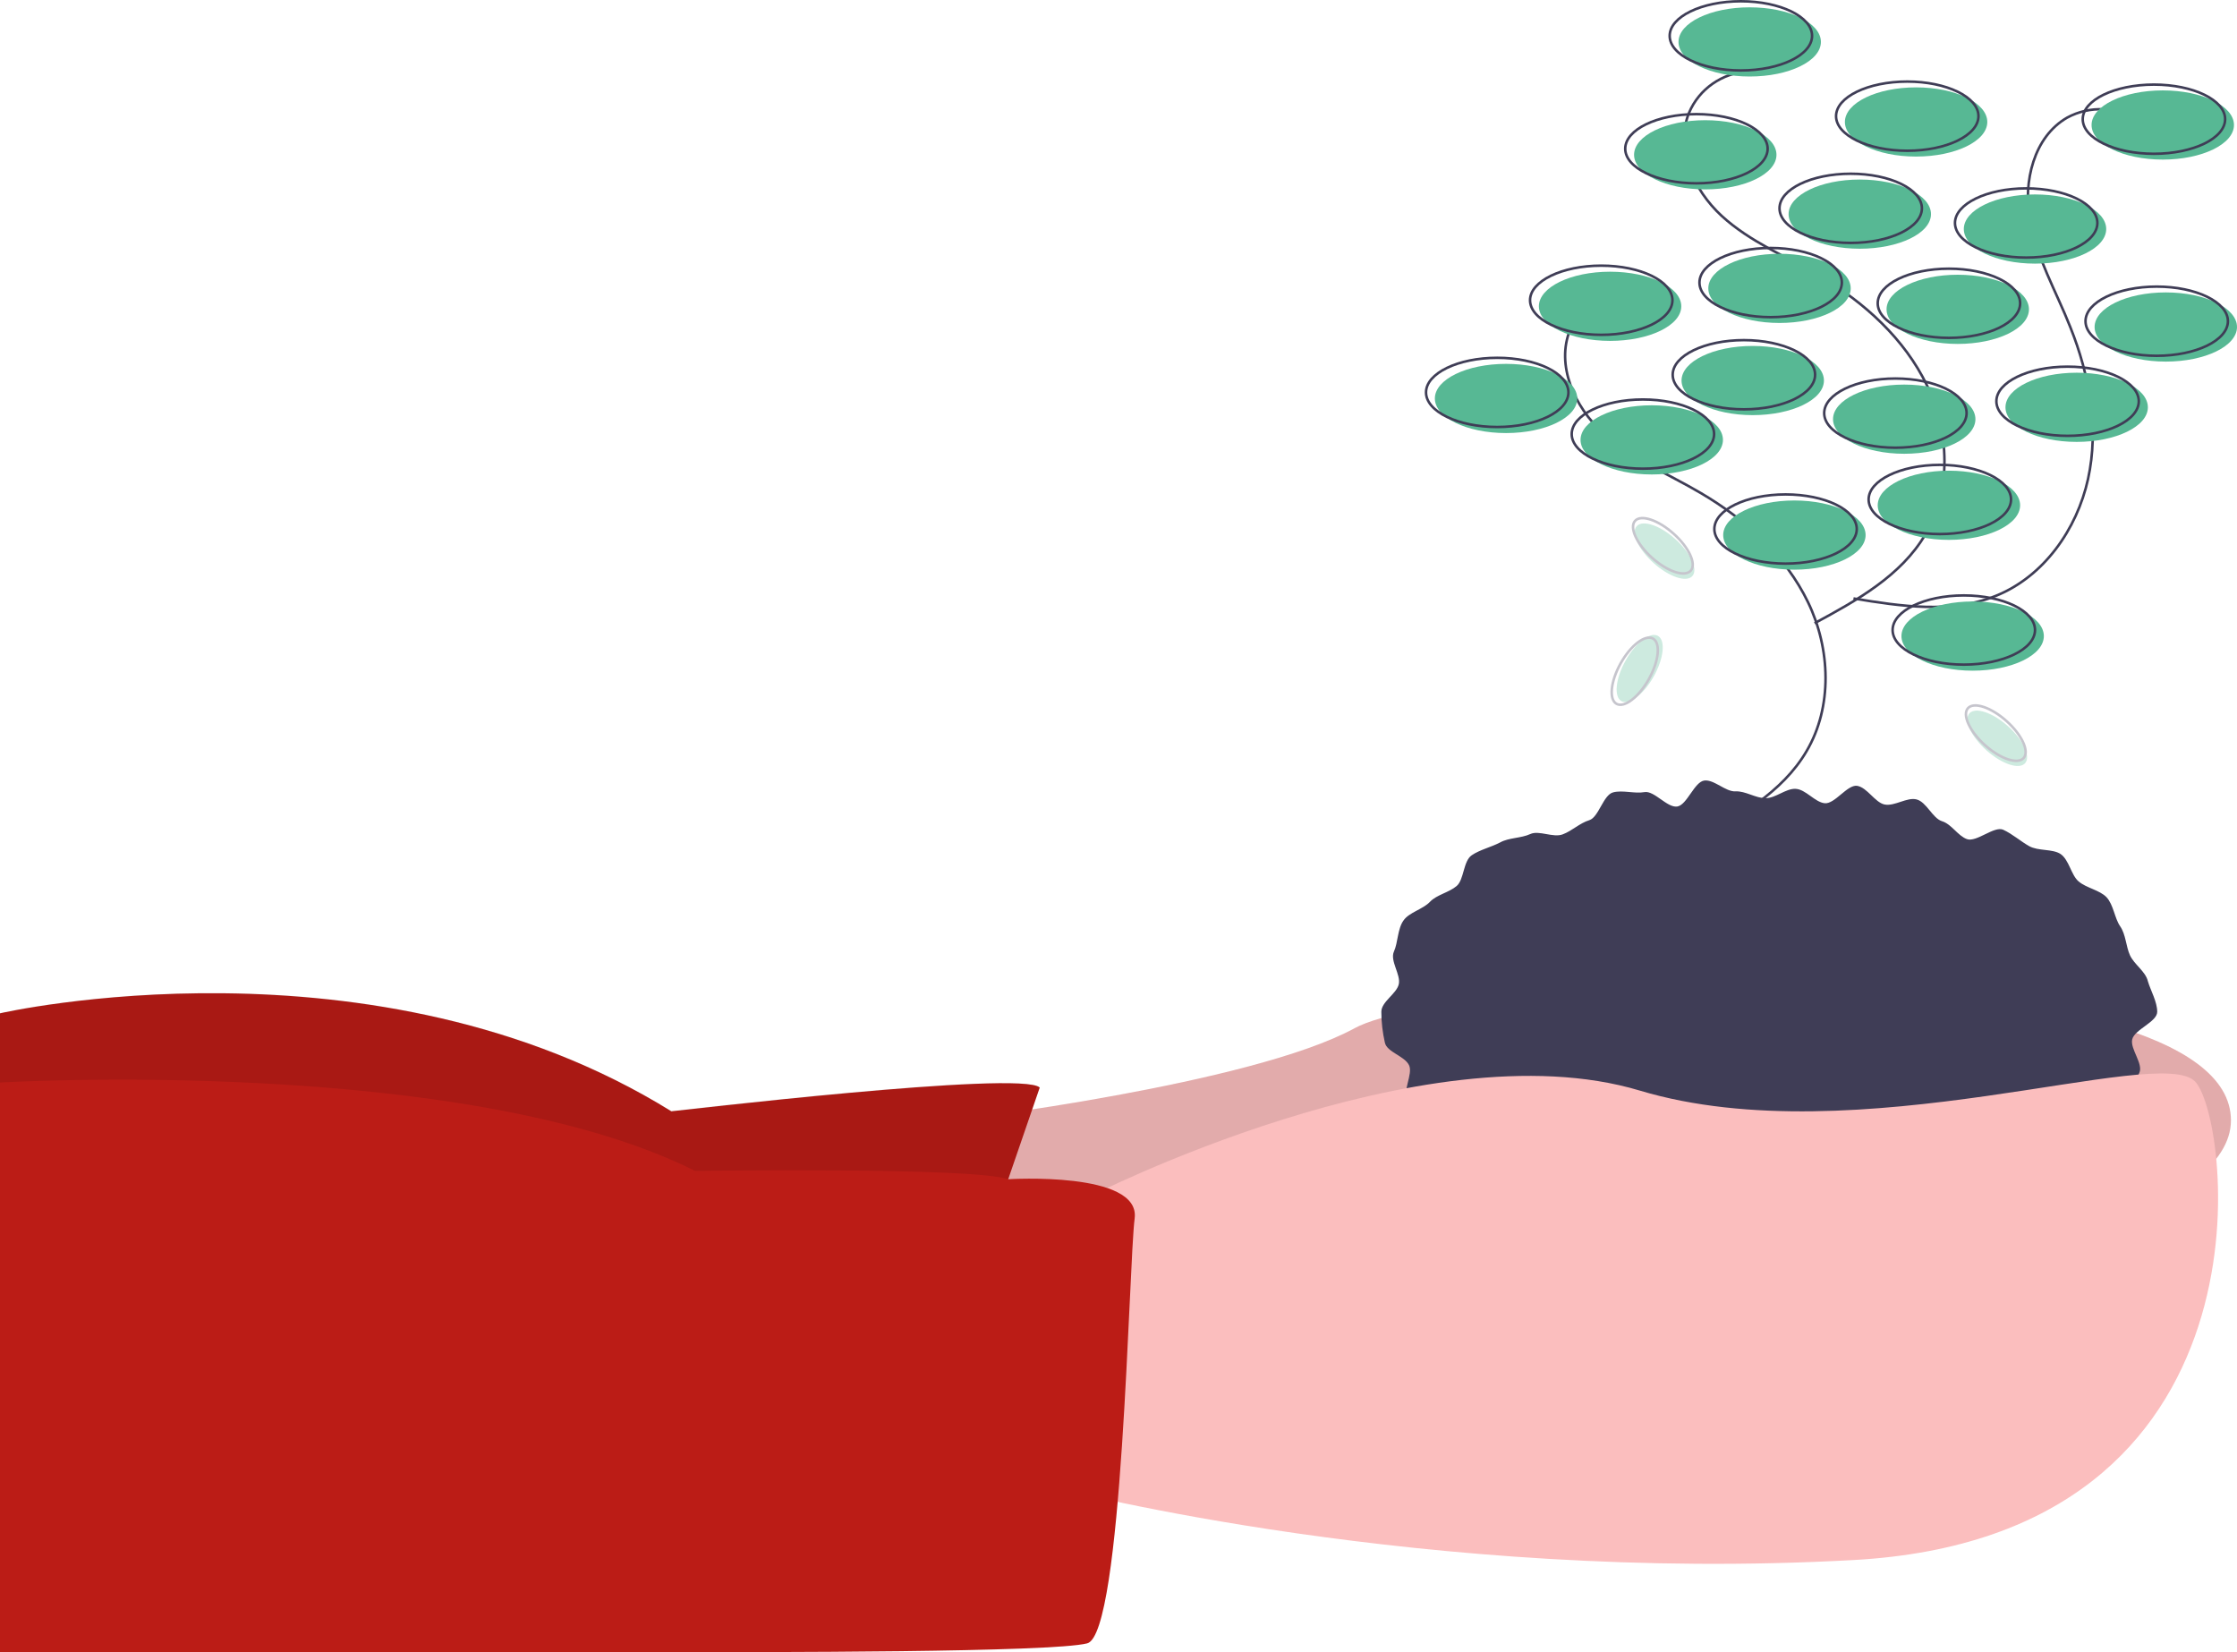 <?xml version="1.0" encoding="utf-8"?>
<!-- Generator: Adobe Illustrator 27.7.0, SVG Export Plug-In . SVG Version: 6.00 Build 0)  -->
<svg version="1.1" id="Ebene_1" xmlns="http://www.w3.org/2000/svg" xmlns:xlink="http://www.w3.org/1999/xlink" x="0px" y="0px"
	 viewBox="0 0 886 654.3" style="enable-background:new 0 0 886 654.3;" xml:space="preserve">
<style type="text/css">
	.st0{fill:#FBBEBE;}
	.st1{opacity:0.1;enable-background:new    ;}
	.st2{fill:#BB1C16;}
	.st3{fill:#3F3D56;}
	.st4{fill:none;stroke:#3F3D56;stroke-miterlimit:10;}
	.st5{fill:#57B894;}
	.st6{opacity:0.3;}
</style>
<path class="st0" d="M377.7,443.7c0,0,117.7-14.1,158.8-36.5s347.1-32.9,347.1,36.5s-351.8,100-351.8,100l-184.7-10.6L377.7,443.7z"
	/>
<path class="st1" d="M377.7,443.7c0,0,117.7-14.1,158.8-36.5s347.1-32.9,347.1,36.5s-351.8,100-351.8,100l-184.7-10.6L377.7,443.7z"
	/>
<path class="st2" d="M411.8,430.7l-24.7,71.8L0,507.2V401.3c0,0,148.3-34.1,265.9,38.8C265.9,440.2,404.8,423.7,411.8,430.7z"/>
<path class="st1" d="M411.8,430.6l-24.7,71.8L0,507.1V401.2c0,0,148.3-34.1,265.9,38.8C265.9,440,404.8,423.6,411.8,430.6z"/>
<path class="st3" d="M854.4,400.7c0,4-9,7-9.9,10.9c-0.9,3.8,4.5,9.7,2.8,13.3c-1.7,3.7-3.8,7.3-6.2,10.7c-2.2,3.2-9.1,2.7-11.9,5.7
	c-2.7,2.7-5.7,5.2-8.7,7.6c-3,2.5-7,3-10.4,5.3c-3.2,2.2-2.8,10.1-6.4,12.1c-3.4,1.9-8.6,0.4-12.3,2.1c-3.5,1.6-5.4,7.5-9.2,8.9
	c-3.7,1.4-8.2,0.8-12,2c-3.7,1.2-7.9,1-11.8,2c-3.8,1-6.7,6.7-10.7,7.4c-3.9,0.7-8.4-1.2-12.4-0.7c-3.9,0.6-8.4-4.4-12.4-4
	c-3.9,0.4-7.6,2.6-11.6,2.8c-3.9,0.2-7.8,1.9-11.8,1.9c-4,0-8.2,3.8-12.1,3.6c-4-0.2-7.6-5.9-11.6-6.3c-4-0.4-8.8,5.6-12.7,5
	c-4-0.6-7.1-6.4-11-7.2c-4-0.8-9.1,3.4-12.9,2.5c-3.9-1-6.2-7.8-10-8.9c-3.9-1.2-8.6,0.4-12.3-1c-3.8-1.4-8.4-1.2-11.9-2.8
	c-3.7-1.7-6.3-5.7-9.7-7.6c-3.6-2-5.2-6.9-8.4-9c-3.4-2.3-8.5-2-11.5-4.5c-3.1-2.6-9-2.8-11.7-5.6c-2.8-3-3.9-8-6.2-11.1
	c-2.3-3.3,2.2-10.4,0.6-13.9c-1.7-3.7-8.8-5.2-9.6-9c-0.9-4-1.4-8.1-1.4-12.2c0-4,6-7.1,6.9-10.9c0.9-3.8-3.6-9.3-1.9-13
	c1.6-3.5,1.4-9,3.8-12.3c2.2-3.2,7.7-4.4,10.5-7.4c2.7-2.8,7.4-3.6,10.5-6.2c3-2.5,2.6-9.9,6-12.2c3.2-2.2,7.7-3.2,11.3-5.1
	c3.4-1.9,8.2-1.6,11.9-3.3c3.5-1.6,9.1,1.6,12.9,0.1c3.7-1.4,6.6-4.4,10.5-5.6c3.7-1.2,5.5-10,9.4-11c3.8-1,8.5,0.6,12.4-0.1
	c3.9-0.7,9,6.3,13,5.7c3.9-0.6,6.8-9.9,10.8-10.3c3.9-0.4,8.3,4.5,12.3,4.3c3.9-0.2,7.9,2.7,11.9,2.7c4,0,8-3.9,11.9-3.7
	c4,0.2,7.6,5.3,11.5,5.7c4,0.4,8.9-7.4,12.8-6.9c4,0.6,7.1,6.6,10.9,7.4c4,0.8,8.9-3,12.7-2c3.9,1,6.3,7.4,10,8.6
	c3.9,1.2,6.2,5.7,9.9,7.1c3.8,1.4,10.8-5.3,14.4-3.7c3.7,1.7,6.9,4.6,10.3,6.5c3.6,2,9.2,1,12.4,3.1c3.4,2.3,4.2,8.4,7.2,10.9
	c3.1,2.6,8.3,3.4,11,6.2c2.8,3,3.2,8.3,5.4,11.5c2.3,3.3,2.3,8,3.9,11.5c1.7,3.7,6.2,6.4,7.1,10.3
	C851.8,392.3,854.4,396.7,854.4,400.7z"/>
<path class="st0" d="M430.6,474.3c0,0,133-68.2,218.9-42.4s205.9-18.8,220-3.5c14.1,15.3,34.1,180-135.3,189.4
	s-314.2-28.2-314.2-28.2L430.6,474.3z"/>
<path class="st2" d="M399.3,467c0,0,52.5-3.3,50.1,15.5s-4.7,164.7-18.8,168.3s-125.9,3.5-171.8,3.5H0V428.7
	c0,0,183.6-10.9,275.3,35C275.3,463.7,385.7,462.1,399.3,467z"/>
<path class="st4" d="M645.2,114.2c-10.2,0.6-19.3,6.9-23.3,16.3c-5.8,14.1,1.7,30.6,12.9,40.9s25.7,16.1,38.9,23.9
	c17.7,10.4,33.5,24.8,42.4,43.2s9.8,41.4-0.6,59c-9.6,16.4-27.2,26.2-43.9,35.2"/>
<path class="st4" d="M692.3,28.3c-10.2,0.6-19.3,6.9-23.3,16.3c-5.8,14.1,1.7,30.6,12.9,40.9s25.7,16.1,38.9,23.9
	c17.7,10.4,33.5,24.8,42.4,43.2s9.8,41.4-0.6,59c-9.6,16.4-27.2,26.2-43.9,35.2"/>
<path class="st4" d="M847.1,48c-8.4-5.8-19.4-6.3-28.4-1.4c-13.2,7.6-17.4,25.3-14.8,40.3s10.5,28.5,16.1,42.7
	c7.6,19,11.4,40.1,7,60.1s-17.6,38.7-36.6,46.3c-17.7,7.1-37.5,4.1-56.3,1"/>
<ellipse class="st5" cx="710.7" cy="211.9" rx="28.2" ry="13.7"/>
<ellipse class="st4" cx="707.2" cy="209.5" rx="28.2" ry="13.7"/>
<ellipse class="st5" cx="771.9" cy="200.1" rx="28.2" ry="13.7"/>
<ellipse class="st4" cx="768.3" cy="197.8" rx="28.2" ry="13.7"/>
<ellipse class="st5" cx="781.3" cy="251.9" rx="28.2" ry="13.7"/>
<ellipse class="st4" cx="777.8" cy="249.5" rx="28.2" ry="13.7"/>
<ellipse class="st5" cx="775.4" cy="122.5" rx="28.2" ry="13.7"/>
<ellipse class="st4" cx="771.9" cy="120.1" rx="28.2" ry="13.7"/>
<ellipse class="st5" cx="704.8" cy="114.2" rx="28.2" ry="13.7"/>
<ellipse class="st4" cx="701.3" cy="111.9" rx="28.2" ry="13.7"/>
<ellipse class="st5" cx="736.6" cy="84.8" rx="28.2" ry="13.7"/>
<ellipse class="st4" cx="733" cy="82.5" rx="28.2" ry="13.7"/>
<ellipse class="st5" cx="806" cy="90.7" rx="28.2" ry="13.7"/>
<ellipse class="st4" cx="802.5" cy="88.3" rx="28.2" ry="13.7"/>
<ellipse class="st5" cx="857.8" cy="129.5" rx="28.2" ry="13.7"/>
<ellipse class="st4" cx="854.2" cy="127.2" rx="28.2" ry="13.7"/>
<ellipse class="st5" cx="675.4" cy="61.3" rx="28.2" ry="13.7"/>
<ellipse class="st4" cx="671.9" cy="58.9" rx="28.2" ry="13.7"/>
<ellipse class="st5" cx="693" cy="16.6" rx="28.2" ry="13.7"/>
<ellipse class="st4" cx="689.5" cy="14.2" rx="28.2" ry="13.7"/>
<ellipse class="st5" cx="856.6" cy="49.5" rx="28.2" ry="13.7"/>
<ellipse class="st4" cx="853.1" cy="47.2" rx="28.2" ry="13.7"/>
<ellipse class="st5" cx="596.5" cy="157.8" rx="28.2" ry="13.7"/>
<ellipse class="st4" cx="593" cy="155.4" rx="28.2" ry="13.7"/>
<ellipse class="st5" cx="694.2" cy="150.7" rx="28.2" ry="13.7"/>
<ellipse class="st4" cx="690.7" cy="148.4" rx="28.2" ry="13.7"/>
<ellipse class="st5" cx="822.5" cy="161.3" rx="28.2" ry="13.7"/>
<ellipse class="st4" cx="818.9" cy="158.9" rx="28.2" ry="13.7"/>
<ellipse class="st5" cx="754.2" cy="166" rx="28.2" ry="13.7"/>
<ellipse class="st4" cx="750.7" cy="163.6" rx="28.2" ry="13.7"/>
<ellipse class="st5" cx="758.9" cy="48.3" rx="28.2" ry="13.7"/>
<ellipse class="st4" cx="755.4" cy="46" rx="28.2" ry="13.7"/>
<ellipse class="st5" cx="637.7" cy="121.3" rx="28.2" ry="13.7"/>
<ellipse class="st4" cx="634.2" cy="118.9" rx="28.2" ry="13.7"/>
<ellipse class="st5" cx="654.2" cy="174.2" rx="28.2" ry="13.7"/>
<ellipse class="st4" cx="650.7" cy="171.9" rx="28.2" ry="13.7"/>
<g class="st6">
	
		<ellipse transform="matrix(0.488 -0.873 0.873 0.488 101.392 702.352)" class="st5" cx="649.3" cy="264.8" rx="14.8" ry="6.4"/>
	
		<ellipse transform="matrix(0.488 -0.873 0.873 0.488 99.498 701.279)" class="st4" cx="647.4" cy="265.8" rx="14.8" ry="6.4"/>
</g>
<g class="st6">
	<ellipse transform="matrix(0.667 -0.745 0.745 0.667 45.751 686.778)" class="st5" cx="791" cy="292.2" rx="6.4" ry="14.8"/>
	
		<ellipse transform="matrix(0.667 -0.745 0.745 0.667 47.066 685.614)" class="st4" cx="790.4" cy="290.2" rx="6.4" ry="14.8"/>
</g>
<g class="st6">
	
		<ellipse transform="matrix(0.667 -0.745 0.745 0.667 57.09 563.888)" class="st5" cx="659.2" cy="218.1" rx="6.4" ry="14.8"/>
	<ellipse transform="matrix(0.667 -0.745 0.745 0.667 58.405 562.724)" class="st4" cx="658.6" cy="216" rx="6.4" ry="14.8"/>
</g>
</svg>

